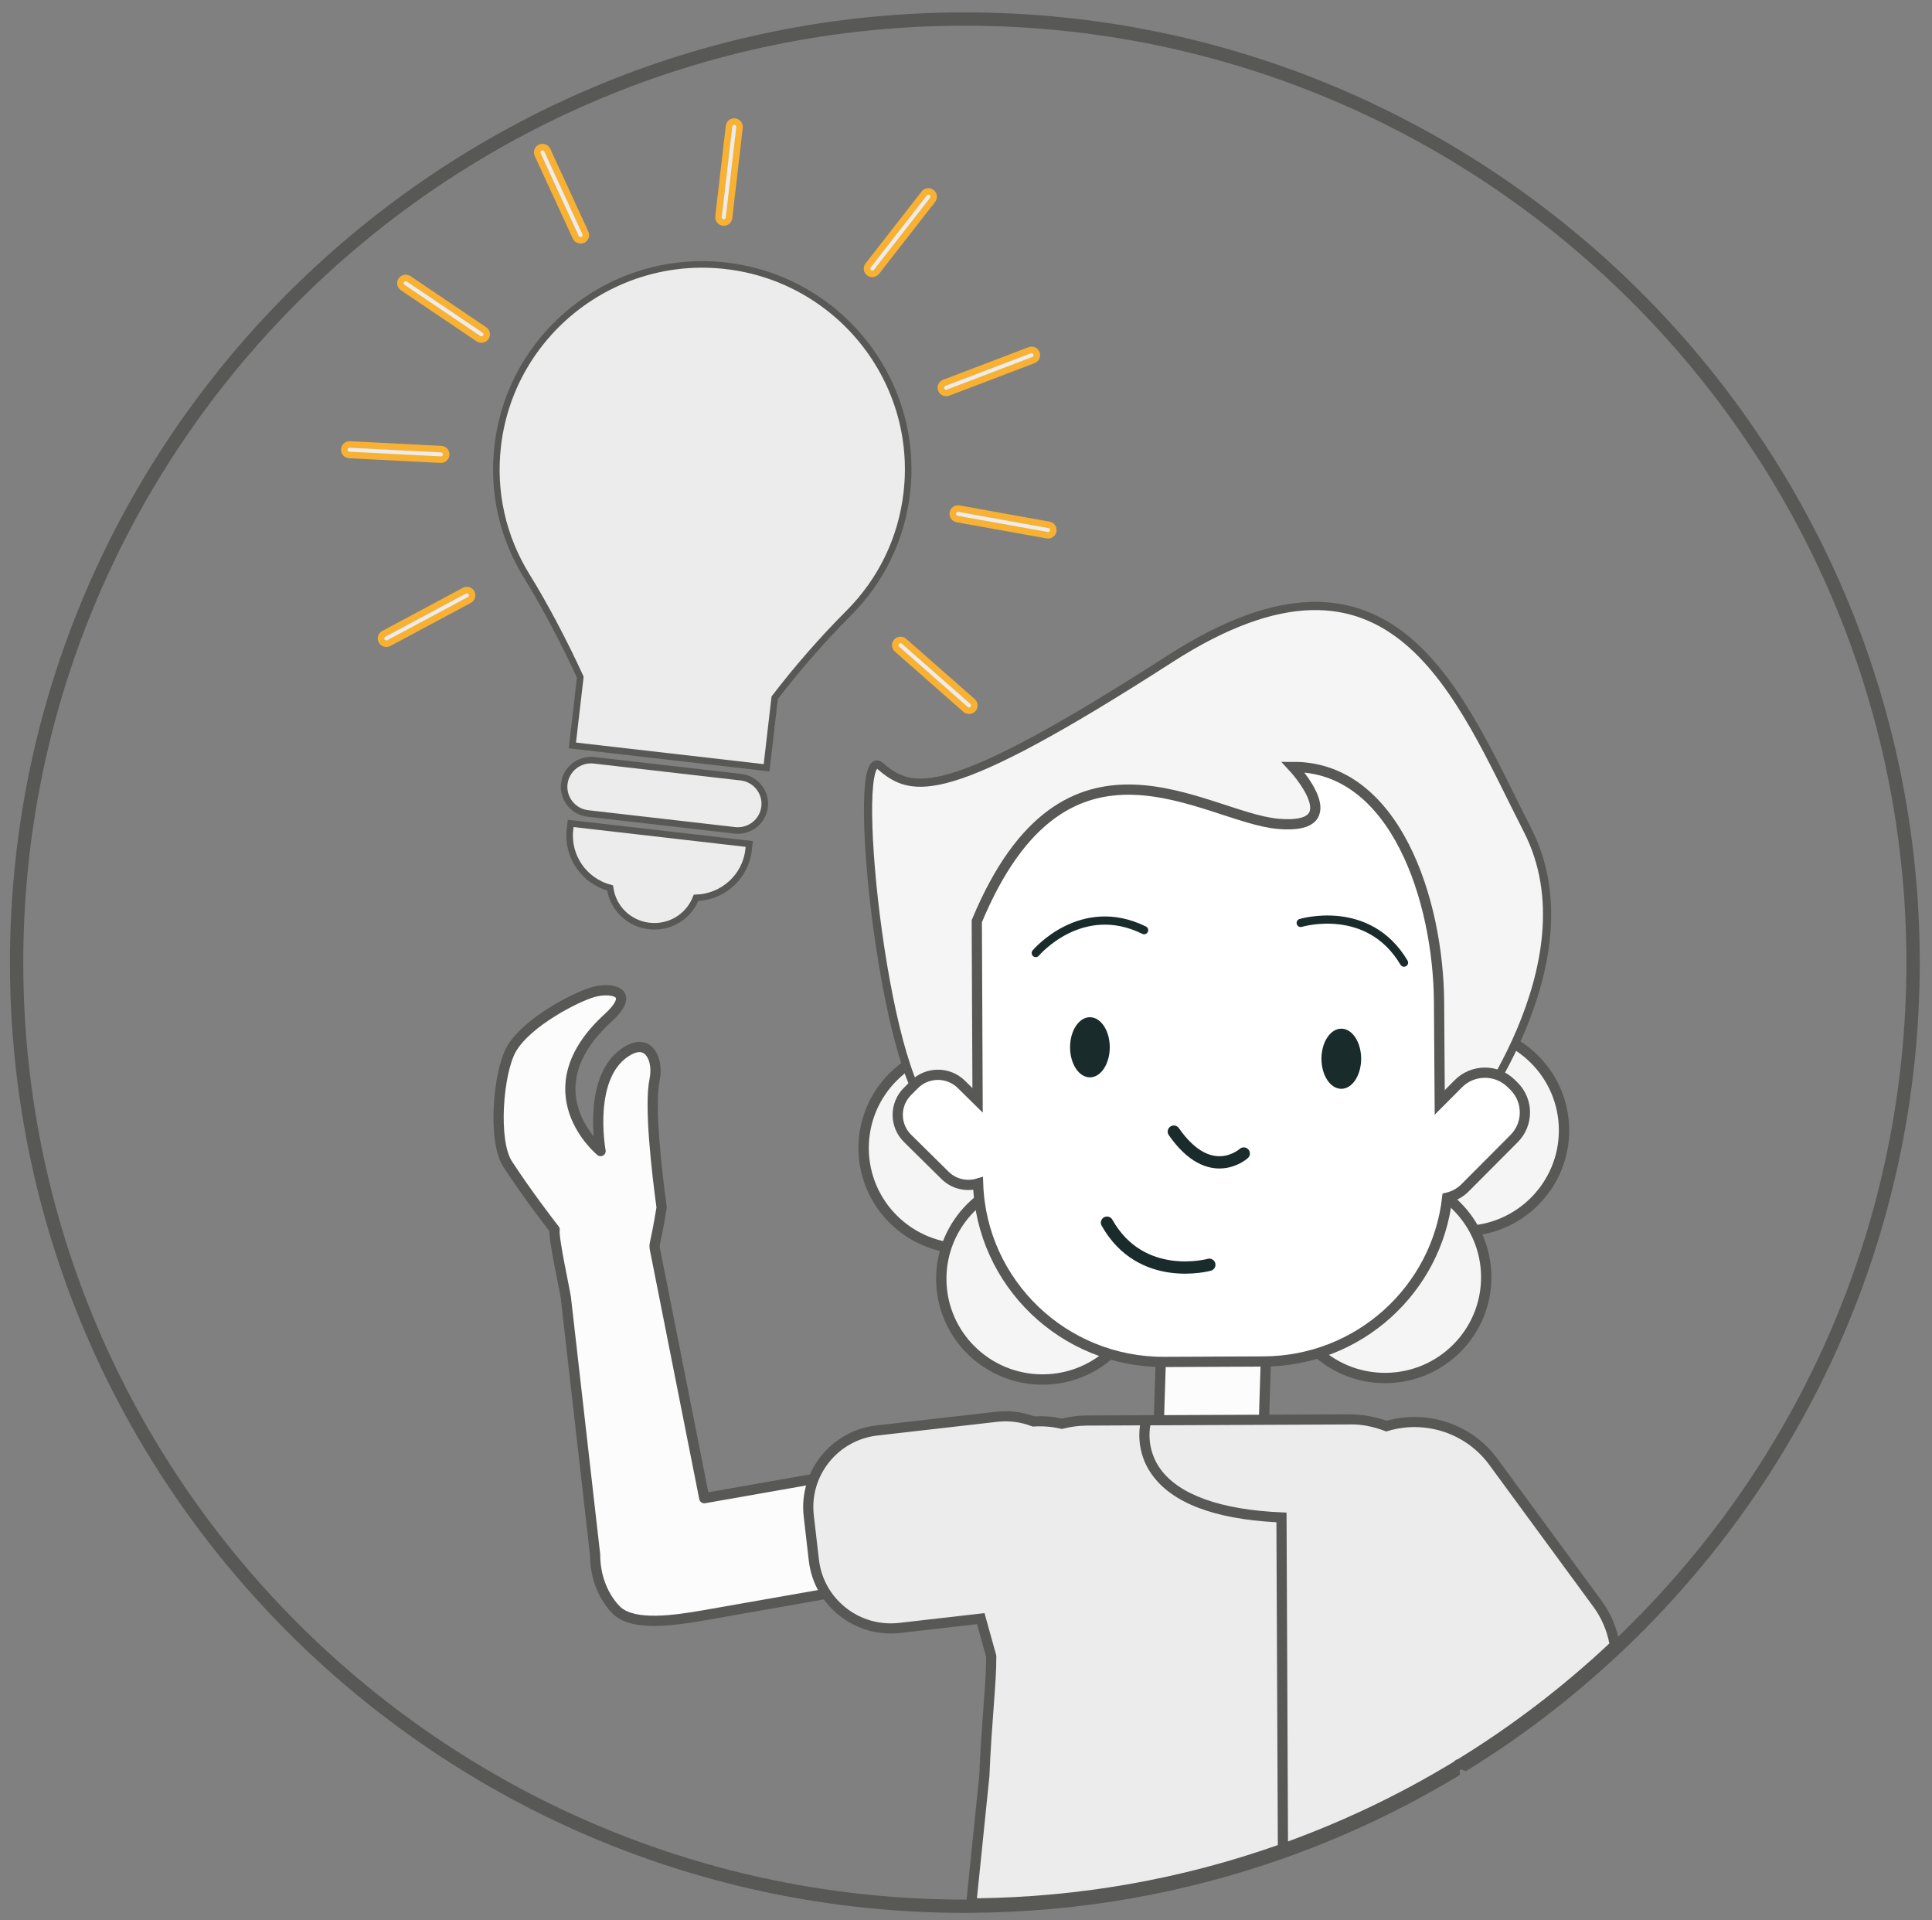 <?xml version="1.0" encoding="UTF-8"?>
<svg width="156px" height="155px" viewBox="0 0 156 155" version="1.1" xmlns="http://www.w3.org/2000/svg" xmlns:xlink="http://www.w3.org/1999/xlink">
    <rect x="0" y="0" width="156" height="155" fill="#808080" stroke="none"/>
    <!-- Generator: sketchtool 64 (101010) - https://sketch.com -->
    <title>C8BB5E81-B934-4A95-9598-B85949CD314F@1,5x</title>
    <desc>Created with sketchtool.</desc>
    <defs>
        <polygon id="path-1" points="0.803 0.402 1.205 0.402 1.205 0.803 0.803 0.803"></polygon>
    </defs>
    <g id="Modif" stroke="none" stroke-width="1" fill="none" fill-rule="evenodd">
        <g id="Bouton-Commander-supprimer" transform="translate(-342, -181)">
            <g id="V2-/-illustration-/-avatar-/-idée" transform="translate(342, 182)">
                <g id="Group-128">
                    <g id="Group-3" transform="translate(0, 152.625)">
                        <mask id="mask-2" fill="white">
                            <use xlink:href="#path-1"></use>
                        </mask>
                        <g id="Clip-2"></g>
                        <path d="" id="Fill-1" fill="#4A494A" mask="url(#mask-2)"></path>
                    </g>
                    <path d="M41.305,83.676 C42.572,81.496 46.521,79.476 47.913,79.086 C49.307,78.695 51.458,79.015 49.102,81.169 C42.617,87.098 48.494,91.926 48.494,91.926 C48.494,91.926 47.317,85.655 50.782,83.774 C52.481,82.852 53.167,84.673 52.86,86.135 C52.401,88.304 53.056,93.758 53.424,96.483 C52.875,99.809 52.807,99.312 52.875,99.809 L56.867,119.949 L77.376,116.343 C79.92,115.896 82.347,117.585 82.796,120.115 C83.245,122.646 81.548,125.06 79.004,125.506 L56.977,129.38 C54.434,129.827 51.277,130.279 49.879,129.09 C49.879,129.09 48.053,127.56 48.051,124.508 L45.69,103.757 C45.608,103.162 44.651,98.816 44.786,98.266 C44.242,97.567 42.514,95.316 40.983,92.965 C39.77,91.103 40.218,85.544 41.305,83.676" id="Fill-4" fill="#FCFCFC"></path>
                    <path d="M41.305,83.676 C42.572,81.496 46.521,79.476 47.913,79.086 C49.307,78.695 51.458,79.015 49.102,81.169 C42.617,87.098 48.494,91.926 48.494,91.926 C48.494,91.926 47.317,85.655 50.782,83.774 C52.481,82.852 53.167,84.673 52.86,86.135 C52.401,88.304 53.056,93.758 53.424,96.483 C52.875,99.809 52.807,99.312 52.875,99.809 L56.867,119.949 L77.376,116.343 C79.92,115.896 82.347,117.585 82.796,120.115 C83.245,122.646 81.548,125.06 79.004,125.506 L56.977,129.38 C54.434,129.827 51.277,130.279 49.879,129.09 C49.879,129.09 48.053,127.56 48.051,124.508 L45.69,103.757 C45.608,103.162 44.651,98.816 44.786,98.266 C44.242,97.567 42.514,95.316 40.983,92.965 C39.77,91.103 40.218,85.544 41.305,83.676 Z" id="Stroke-6" stroke="#585856" stroke-width="0.826" stroke-linecap="round" stroke-linejoin="round"></path>
                    <path d="M52.535,72.772 C51.45,72.648 50.598,71.883 50.322,70.873 L55.125,71.425 C54.624,72.346 53.62,72.897 52.535,72.772" id="Fill-8" fill="#EDECEC"></path>
                    <path d="M52.535,72.772 C51.45,72.648 50.598,71.883 50.322,70.873 L55.125,71.425 C54.624,72.346 53.62,72.897 52.535,72.772 Z" id="Stroke-10" stroke="#585856" stroke-width="0.529"></path>
                    <path d="M55.467,70.469 L55.362,70.856 C55.306,71.06 55.221,71.247 55.124,71.425 L50.322,70.873 C50.269,70.678 50.23,70.477 50.222,70.266 L50.208,69.865 L50.189,69.862 L55.48,70.47 L55.467,70.469 Z" id="Fill-12" fill="#EDECEC"></path>
                    <path d="M55.467,70.469 L55.362,70.856 C55.306,71.06 55.221,71.247 55.124,71.425 L50.322,70.873 C50.269,70.678 50.23,70.477 50.222,70.266 L50.208,69.865 L50.189,69.862 L55.48,70.47 L55.467,70.469 Z" id="Stroke-14" stroke="#585856" stroke-width="0.529"></path>
                    <path d="M55.467,70.469 L55.48,70.47 L55.529,70.476 L55.415,71.459 L55.124,71.425 C55.221,71.247 55.306,71.06 55.362,70.856 L55.467,70.469 Z" id="Fill-16" fill="#EDECEC"></path>
                    <path d="M55.467,70.469 L55.48,70.47 L55.529,70.476 L55.415,71.459 L55.124,71.425 C55.221,71.247 55.306,71.06 55.362,70.856 L55.467,70.469 Z" id="Stroke-18" stroke="#585856" stroke-width="0.529"></path>
                    <path d="M50.222,70.266 C50.23,70.477 50.269,70.678 50.322,70.873 L49.865,70.82 L49.979,69.838 L50.189,69.862 L50.207,69.865 L50.222,70.266 Z" id="Fill-20" fill="#EDECEC"></path>
                    <path d="M50.222,70.266 C50.23,70.477 50.269,70.678 50.322,70.873 L49.865,70.82 L49.979,69.838 L50.189,69.862 L50.207,69.865 L50.222,70.266 Z" id="Stroke-22" stroke="#585856" stroke-width="0.529"></path>
                    <path d="M58.498,21.439 C67.06,22.424 73.221,30.155 72.232,38.673 C71.828,42.163 70.295,45.325 67.803,47.819 C65.645,49.98 63.528,52.407 61.679,54.841 L61.597,54.948 L61.024,59.886 L47.318,58.31 L47.876,53.512 L47.819,53.386 C46.497,50.481 44.842,47.353 43.394,45.016 C41.538,42.022 40.771,38.595 41.177,35.104 C42.166,26.586 49.936,20.456 58.498,21.439" id="Fill-24" fill="#EDECEC"></path>
                    <path d="M58.498,21.439 C67.06,22.424 73.221,30.155 72.232,38.673 C71.828,42.163 70.295,45.325 67.803,47.819 C65.645,49.98 63.528,52.407 61.679,54.841 L61.597,54.948 L61.024,59.886 L47.318,58.31 L47.876,53.512 L47.819,53.386 C46.497,50.481 44.842,47.353 43.394,45.016 C41.538,42.022 40.771,38.595 41.177,35.104 C42.166,26.586 49.936,20.456 58.498,21.439 Z" id="Stroke-26" stroke="#585856" stroke-width="0.529"></path>
                    <path d="M59.829,61.742 C61.018,61.878 61.875,62.952 61.737,64.136 C61.599,65.319 60.52,66.171 59.331,66.034 L47.47,64.671 C46.281,64.535 45.425,63.46 45.562,62.276 C45.699,61.093 46.78,60.241 47.969,60.379 L59.829,61.742 Z" id="Fill-28" fill="#EDECEC"></path>
                    <path d="M59.829,61.742 C61.018,61.878 61.875,62.952 61.737,64.136 C61.599,65.319 60.52,66.171 59.331,66.034 L47.47,64.671 C46.281,64.535 45.425,63.46 45.562,62.276 C45.699,61.093 46.78,60.241 47.969,60.379 L59.829,61.742 Z" id="Stroke-30" stroke="#585856" stroke-width="0.529"></path>
                    <path d="M60.443,67.624 C60.193,69.791 58.364,71.422 56.2,71.485 C55.608,73.005 54.077,73.946 52.421,73.755 C50.764,73.564 49.488,72.302 49.262,70.688 C47.174,70.133 45.771,68.131 46.023,65.967 L46.08,65.475 L60.5,67.133 L60.443,67.624 Z" id="Fill-32" fill="#EDECEC"></path>
                    <path d="M60.443,67.624 C60.193,69.791 58.364,71.422 56.2,71.485 C55.608,73.005 54.077,73.946 52.421,73.755 C50.764,73.564 49.488,72.302 49.262,70.688 C47.174,70.133 45.771,68.131 46.023,65.967 L46.08,65.475 L60.5,67.133 L60.443,67.624 Z" id="Stroke-34" stroke="#585856" stroke-width="0.529"></path>
                    <path d="M58.611,20.457 C67.719,21.504 74.272,29.726 73.22,38.787 C72.789,42.499 71.16,45.864 68.508,48.517 C66.414,50.614 64.356,52.967 62.553,55.329 L61.898,60.982 L46.216,59.179 L46.856,53.67 C45.56,50.837 43.955,47.805 42.548,45.535 C40.574,42.351 39.758,38.705 40.19,34.991 C41.241,25.93 49.506,19.41 58.611,20.457" id="Fill-36" fill="#EDECEC"></path>
                    <path d="M58.611,20.457 C67.719,21.504 74.272,29.726 73.22,38.787 C72.789,42.499 71.16,45.864 68.508,48.517 C66.414,50.614 64.356,52.967 62.553,55.329 L61.898,60.982 L46.216,59.179 L46.856,53.67 C45.56,50.837 43.955,47.805 42.548,45.535 C40.574,42.351 39.758,38.705 40.19,34.991 C41.241,25.93 49.506,19.41 58.611,20.457 Z" id="Stroke-38" stroke="#585856" stroke-width="0.529"></path>
                    <path d="M58.018,16.49 L58.867,9.19 C58.893,8.957 59.105,8.79 59.339,8.818 C59.572,8.844 59.74,9.055 59.712,9.288 L58.865,16.588 C58.838,16.82 58.627,16.987 58.393,16.96 C58.159,16.933 57.992,16.723 58.018,16.49" id="Fill-40" fill="#EDECEC"></path>
                    <path d="M58.018,16.49 L58.867,9.19 C58.893,8.957 59.105,8.79 59.339,8.818 C59.572,8.844 59.74,9.055 59.712,9.288 L58.865,16.588 C58.838,16.82 58.627,16.987 58.393,16.96 C58.159,16.933 57.992,16.723 58.018,16.49 Z" id="Stroke-42" stroke="#F8B133" stroke-width="0.529"></path>
                    <path d="M44.19,11.123 L47.267,17.803 C47.366,18.016 47.272,18.267 47.058,18.365 C46.984,18.398 46.907,18.41 46.832,18.401 C46.688,18.385 46.557,18.296 46.493,18.157 L43.415,11.476 C43.317,11.264 43.411,11.011 43.625,10.914 C43.839,10.816 44.092,10.91 44.19,11.123" id="Fill-44" fill="#EDECEC"></path>
                    <path d="M44.19,11.123 L47.267,17.803 C47.366,18.016 47.272,18.267 47.058,18.365 C46.984,18.398 46.907,18.41 46.832,18.401 C46.688,18.385 46.557,18.296 46.493,18.157 L43.415,11.476 C43.317,11.264 43.411,11.011 43.625,10.914 C43.839,10.816 44.092,10.91 44.19,11.123 Z" id="Stroke-46" stroke="#F8B133" stroke-width="0.529"></path>
                    <path d="M32.999,21.512 L39.111,25.638 C39.307,25.769 39.356,26.033 39.225,26.226 C39.132,26.362 38.975,26.427 38.822,26.41 C38.756,26.402 38.691,26.379 38.633,26.34 L32.52,22.214 C32.325,22.082 32.275,21.819 32.407,21.625 C32.54,21.431 32.804,21.38 32.999,21.512" id="Fill-48" fill="#EDECEC"></path>
                    <path d="M32.999,21.512 L39.111,25.638 C39.307,25.769 39.356,26.033 39.225,26.226 C39.132,26.362 38.975,26.427 38.822,26.41 C38.756,26.402 38.691,26.379 38.633,26.34 L32.52,22.214 C32.325,22.082 32.275,21.819 32.407,21.625 C32.54,21.431 32.804,21.38 32.999,21.512 Z" id="Stroke-50" stroke="#F8B133" stroke-width="0.529"></path>
                    <path d="M35.625,35.259 C35.861,35.273 36.042,35.471 36.029,35.704 C36.017,35.939 35.816,36.118 35.581,36.107 L28.206,35.73 C28.196,35.729 28.186,35.728 28.178,35.728 C27.956,35.702 27.79,35.51 27.802,35.285 C27.813,35.051 28.014,34.871 28.248,34.884 L35.625,35.259 Z" id="Fill-52" fill="#EDECEC"></path>
                    <path d="M35.625,35.259 C35.861,35.273 36.042,35.471 36.029,35.704 C36.017,35.939 35.816,36.118 35.581,36.107 L28.206,35.73 C28.196,35.729 28.186,35.728 28.178,35.728 C27.956,35.702 27.79,35.51 27.802,35.285 C27.813,35.051 28.014,34.871 28.248,34.884 L35.625,35.259 Z" id="Stroke-54" stroke="#F8B133" stroke-width="0.529"></path>
                    <path d="M38.07,46.862 C38.182,47.069 38.104,47.326 37.897,47.436 L31.393,50.918 C31.313,50.961 31.226,50.976 31.142,50.966 C31.008,50.951 30.885,50.873 30.816,50.745 C30.704,50.54 30.782,50.283 30.989,50.172 L37.493,46.689 C37.701,46.579 37.958,46.656 38.07,46.862" id="Fill-56" fill="#EDECEC"></path>
                    <path d="M38.07,46.862 C38.182,47.069 38.104,47.326 37.897,47.436 L31.393,50.918 C31.313,50.961 31.226,50.976 31.142,50.966 C31.008,50.951 30.885,50.873 30.816,50.745 C30.704,50.54 30.782,50.283 30.989,50.172 L37.493,46.689 C37.701,46.579 37.958,46.656 38.07,46.862 Z" id="Stroke-58" stroke="#F8B133" stroke-width="0.529"></path>
                    <path d="M70.174,21.022 C69.989,20.878 69.955,20.612 70.099,20.427 L74.626,14.621 C74.771,14.436 75.038,14.402 75.224,14.546 C75.41,14.689 75.444,14.956 75.3,15.141 L70.772,20.946 C70.678,21.068 70.529,21.125 70.386,21.108 C70.311,21.1 70.238,21.072 70.174,21.022" id="Fill-60" fill="#EDECEC"></path>
                    <path d="M70.174,21.022 C69.989,20.878 69.955,20.612 70.099,20.427 L74.626,14.621 C74.771,14.436 75.038,14.402 75.224,14.546 C75.41,14.689 75.444,14.956 75.3,15.141 L70.772,20.946 C70.678,21.068 70.529,21.125 70.386,21.108 C70.311,21.1 70.238,21.072 70.174,21.022 Z" id="Stroke-62" stroke="#F8B133" stroke-width="0.529"></path>
                    <path d="M76.55,30.698 C76.484,30.723 76.415,30.731 76.35,30.723 C76.197,30.706 76.059,30.606 75.999,30.453 C75.916,30.235 76.026,29.989 76.245,29.906 L83.142,27.276 C83.361,27.191 83.608,27.301 83.692,27.519 C83.777,27.738 83.667,27.983 83.447,28.067 L76.55,30.698 Z" id="Fill-64" fill="#EDECEC"></path>
                    <path d="M76.55,30.698 C76.484,30.723 76.415,30.731 76.35,30.723 C76.197,30.706 76.059,30.606 75.999,30.453 C75.916,30.235 76.026,29.989 76.245,29.906 L83.142,27.276 C83.361,27.191 83.608,27.301 83.692,27.519 C83.777,27.738 83.667,27.983 83.447,28.067 L76.55,30.698 Z" id="Stroke-66" stroke="#F8B133" stroke-width="0.529"></path>
                    <path d="M84.552,42.206 L77.283,40.9 C77.051,40.858 76.898,40.637 76.939,40.406 C76.981,40.176 77.202,40.023 77.435,40.064 L84.703,41.372 C84.935,41.414 85.088,41.634 85.046,41.864 C85.006,42.086 84.801,42.236 84.578,42.21 C84.569,42.209 84.56,42.208 84.552,42.206" id="Fill-68" fill="#EDECEC"></path>
                    <path d="M84.552,42.206 L77.283,40.9 C77.051,40.858 76.898,40.637 76.939,40.406 C76.981,40.176 77.202,40.023 77.435,40.064 L84.703,41.372 C84.935,41.414 85.088,41.634 85.046,41.864 C85.006,42.086 84.801,42.236 84.578,42.21 C84.569,42.209 84.56,42.208 84.552,42.206 Z" id="Stroke-70" stroke="#F8B133" stroke-width="0.529"></path>
                    <path d="M77.967,56.271 L72.432,51.405 C72.256,51.251 72.239,50.983 72.396,50.807 C72.551,50.632 72.82,50.616 72.997,50.77 L78.531,55.636 C78.708,55.791 78.724,56.058 78.568,56.234 C78.473,56.342 78.334,56.39 78.2,56.375 C78.117,56.365 78.035,56.331 77.967,56.271" id="Fill-72" fill="#EDECEC"></path>
                    <path d="M77.967,56.271 L72.432,51.405 C72.256,51.251 72.239,50.983 72.396,50.807 C72.551,50.632 72.82,50.616 72.997,50.77 L78.531,55.636 C78.708,55.791 78.724,56.058 78.568,56.234 C78.473,56.342 78.334,56.39 78.2,56.375 C78.117,56.365 78.035,56.331 77.967,56.271 Z" id="Stroke-74" stroke="#F8B133" stroke-width="0.529"></path>
                    <path d="M95.239,128.933 C95.242,129.687 95.859,130.296 96.618,130.292 C97.376,130.289 97.988,129.675 97.985,128.92 C97.982,128.166 97.364,127.557 96.606,127.561 C95.848,127.563 95.235,128.178 95.239,128.933" id="Fill-76" fill="#585856"></path>
                    <path d="M102.568,113.95 L109.732,113.919 C109.732,113.919 107.21,121.444 104.048,121.899 L103.803,120.961 C103.803,120.961 102.155,121.079 100.488,120.81 C98.822,120.541 94.707,119.399 93.979,117.965 C93.25,116.532 92.937,117.089 92.746,115.374 C92.554,113.659 92.74,113.992 92.74,113.992 L93.239,113.964 C93.239,113.964 95.005,117.754 97.575,117.929 C100.143,118.104 101.918,117.544 102.568,113.95" id="Fill-78" fill="#D7D7D7"></path>
                    <path d="M109.943,90.291 C109.962,94.781 113.638,98.405 118.151,98.386 C122.665,98.366 126.307,94.709 126.288,90.219 C126.268,85.728 122.593,82.105 118.079,82.124 C113.566,82.143 109.923,85.8 109.943,90.291" id="Fill-80" fill="#F5F5F5"></path>
                    <path d="M109.943,90.291 C109.962,94.781 113.638,98.405 118.151,98.386 C122.665,98.366 126.307,94.709 126.288,90.219 C126.268,85.728 122.593,82.105 118.079,82.124 C113.566,82.143 109.923,85.8 109.943,90.291 Z" id="Stroke-82" stroke="#585856" stroke-width="0.834" stroke-linecap="round" stroke-linejoin="round"></path>
                    <path d="M69.734,91.714 C69.753,96.205 73.429,99.829 77.943,99.81 C82.456,99.789 86.099,96.133 86.079,91.643 C86.059,87.153 82.384,83.528 77.87,83.547 C73.357,83.567 69.715,87.224 69.734,91.714" id="Fill-84" fill="#F5F5F5"></path>
                    <path d="M69.734,91.714 C69.753,96.205 73.429,99.829 77.943,99.81 C82.456,99.789 86.099,96.133 86.079,91.643 C86.059,87.153 82.384,83.528 77.87,83.547 C73.357,83.567 69.715,87.224 69.734,91.714 Z" id="Stroke-86" stroke="#585856" stroke-width="0.834" stroke-linecap="round" stroke-linejoin="round"></path>
                    <path d="M76.004,102.273 C76.024,106.763 79.7,110.387 84.213,110.368 C88.726,110.348 92.369,106.691 92.349,102.201 C92.329,97.71 88.654,94.087 84.141,94.106 C79.628,94.125 75.985,97.782 76.004,102.273" id="Fill-88" fill="#F5F5F5"></path>
                    <path d="M76.004,102.273 C76.024,106.763 79.7,110.387 84.213,110.368 C88.726,110.348 92.369,106.691 92.349,102.201 C92.329,97.71 88.654,94.087 84.141,94.106 C79.628,94.125 75.985,97.782 76.004,102.273 Z" id="Stroke-90" stroke="#585856" stroke-width="0.834" stroke-linecap="round" stroke-linejoin="round"></path>
                    <path d="M103.661,102.152 C103.681,106.642 107.357,110.266 111.869,110.247 C116.383,110.227 120.026,106.57 120.006,102.08 C119.986,97.59 116.311,93.965 111.798,93.985 C107.284,94.005 103.641,97.661 103.661,102.152" id="Fill-92" fill="#F5F5F5"></path>
                    <path d="M103.661,102.152 C103.681,106.642 107.357,110.266 111.869,110.247 C116.383,110.227 120.026,106.57 120.006,102.08 C119.986,97.59 116.311,93.965 111.798,93.985 C107.284,94.005 103.641,97.661 103.661,102.152 Z" id="Stroke-94" stroke="#585856" stroke-width="0.834" stroke-linecap="round" stroke-linejoin="round"></path>
                    <path d="M93.581,113.472 L93.764,107.691 C93.837,105.377 95.744,103.619 98.022,103.766 L98.236,103.78 C100.515,103.927 102.302,105.923 102.23,108.237 L102.047,114.018 C101.973,116.333 100.066,118.09 97.788,117.943 L97.575,117.929 C95.296,117.782 93.508,115.786 93.581,113.472" id="Fill-96" fill="#FCFCFC"></path>
                    <path d="M93.581,113.472 L93.764,107.691 C93.837,105.377 95.744,103.619 98.022,103.766 L98.236,103.78 C100.515,103.927 102.302,105.923 102.23,108.237 L102.047,114.018 C101.973,116.333 100.066,118.09 97.788,117.943 L97.575,117.929 C95.296,117.782 93.508,115.786 93.581,113.472 Z" id="Stroke-98" stroke="#585856" stroke-width="0.826"></path>
                    <g id="Group-103" transform="translate(69.87, 47.418)">
                        <path d="M29.718,33.345 C32.451,37.385 48.225,42.906 48.225,42.906 C48.225,42.906 58.993,29.388 53.476,18.605 C47.958,7.823 42.686,-6.865 24.598,4.772 C6.509,16.409 3.79,15.671 1.215,13.431 C-1.359,11.19 1.425,38.664 5.412,41.459 L9.4,44.255 L9.336,29.79 C9.336,29.79 11.751,24.875 23.849,26.089" id="Fill-100" fill="#F5F5F5"></path>
                        <path d="M29.718,33.345 C32.451,37.385 48.225,42.906 48.225,42.906 C48.225,42.906 58.993,29.388 53.476,18.605 C47.958,7.823 42.686,-6.865 24.598,4.772 C6.509,16.409 3.79,15.671 1.215,13.431 C-1.359,11.19 1.425,38.664 5.412,41.459 L9.4,44.255 L9.336,29.79 C9.336,29.79 11.751,24.875 23.849,26.089" id="Stroke-102" stroke="#585856" stroke-width="0.661" stroke-linecap="round" stroke-linejoin="round"></path>
                    </g>
                    <path d="M73.266,87.121 L73.825,86.56 C74.87,85.511 76.573,85.503 77.627,86.543 L78.936,87.834 L78.871,73.369 C86.081,56.039 97.296,65.007 103.226,65.511 C109.156,66.016 104.403,60.916 104.403,60.916 C112.673,60.88 116.159,71.725 116.196,79.954 L116.252,87.999 L117.76,86.485 C118.932,85.31 120.841,85.301 122.024,86.467 L122.237,86.677 C123.419,87.843 123.428,89.743 122.255,90.919 L118.293,94.896 C117.884,95.307 117.383,95.566 116.855,95.692 C116.02,103.103 109.721,108.879 102.043,108.913 L94.004,108.949 C85.879,108.984 79.24,102.572 78.976,94.543 C78.064,94.814 77.037,94.606 76.313,93.892 L73.283,90.903 C72.229,89.864 72.221,88.17 73.266,87.121" id="Fill-104" fill="#FFFFFF"></path>
                    <path d="M73.266,87.121 L73.825,86.56 C74.87,85.511 76.573,85.503 77.627,86.543 L78.936,87.834 L78.871,73.369 C86.081,56.039 97.296,65.007 103.226,65.511 C109.156,66.016 104.403,60.916 104.403,60.916 C112.673,60.88 116.159,71.725 116.196,79.954 L116.252,87.999 L117.76,86.485 C118.932,85.31 120.841,85.301 122.024,86.467 L122.237,86.677 C123.419,87.843 123.428,89.743 122.255,90.919 L118.293,94.896 C117.884,95.307 117.383,95.566 116.855,95.692 C116.02,103.103 109.721,108.879 102.043,108.913 L94.004,108.949 C85.879,108.984 79.24,102.572 78.976,94.543 C78.064,94.814 77.037,94.606 76.313,93.892 L73.283,90.903 C72.229,89.864 72.221,88.17 73.266,87.121 Z" id="Stroke-106" stroke="#585856" stroke-width="0.826"></path>
                    <path d="M97.648,101.105 C97.648,101.105 92.158,102.632 89.384,97.706" id="Stroke-108" stroke="#192B2A" stroke-width="0.991" stroke-linecap="round" stroke-linejoin="round"></path>
                    <path d="M83.632,75.939 C83.632,75.939 87.291,71.59 92.38,74.092" id="Stroke-110" stroke="#192B2A" stroke-width="0.661" stroke-linecap="round" stroke-linejoin="round"></path>
                    <path d="M105.025,73.509 C105.025,73.509 110.478,71.855 113.368,76.714" id="Stroke-112" stroke="#192B2A" stroke-width="0.661" stroke-linecap="round" stroke-linejoin="round"></path>
                    <path d="M100.428,92.123 C100.428,92.123 97.725,94.587 94.781,90.357" id="Stroke-114" stroke="#192B2A" stroke-width="0.991" stroke-linecap="round" stroke-linejoin="round"></path>
                    <path d="M109.404,81.486 C109.406,81.796 109.631,82.045 109.906,82.045 C110.182,82.043 110.404,81.792 110.403,81.482 C110.402,81.172 110.177,80.923 109.901,80.924 C109.625,80.925 109.403,81.177 109.404,81.486" id="Fill-116" fill="#FFFFFF"></path>
                    <path d="M106.701,84.473 C106.701,85.813 107.419,86.9 108.304,86.9 C109.189,86.9 109.906,85.813 109.906,84.473 C109.906,83.131 109.189,82.045 108.304,82.045 C107.419,82.045 106.701,83.131 106.701,84.473" id="Fill-118" fill="#192B2A"></path>
                    <path d="M86.403,83.547 C86.403,84.889 87.12,85.975 88.005,85.975 C88.89,85.975 89.608,84.889 89.608,83.547 C89.608,82.207 88.89,81.12 88.005,81.12 C87.12,81.12 86.403,82.207 86.403,83.547" id="Fill-120" fill="#192B2A"></path>
                    <path d="M117.586,141.581 L117.503,141.632 C113.134,144.28 108.476,146.5 103.592,148.241 L103.474,121.503 C90.284,120.944 92.554,113.659 92.554,113.659 C92.554,113.659 90.284,120.944 103.474,121.503 L103.592,148.241 C95.717,151.049 87.248,152.603 78.429,152.662 L79.481,142.359 C79.666,137.858 80.057,134.8 80.037,132.704 L79.192,129.673 L72.647,130.422 C69.214,130.815 66.11,128.364 65.715,124.947 L65.303,121.38 C64.909,117.963 67.373,114.876 70.806,114.483 L80.484,113.377 C81.525,113.258 82.533,113.404 83.448,113.756 C84.209,113.707 84.981,113.765 85.739,113.941 C86.383,113.779 87.055,113.684 87.751,113.68 L108.949,113.588 C110.007,113.583 111.015,113.781 111.95,114.132 C115.06,113.199 118.555,114.248 120.579,117.008 L128.987,128.471 C129.74,129.498 130.198,130.647 130.39,131.822 C126.555,135.44 122.343,138.664 117.82,141.435 C117.702,141.384 117.702,141.639 117.586,141.581" id="Fill-122" fill="#EDECEC"></path>
                    <path d="M117.416,141.205 L117.287,141.285 C113.092,143.827 108.624,145.97 104,147.659 L103.882,121.111 L103.491,121.094 C98.559,120.885 95.164,119.663 93.674,117.559 C92.98,116.579 92.816,115.58 92.816,114.855 C92.816,114.527 92.849,114.255 92.883,114.067 L108.951,113.996 C109.92,113.964 110.877,114.166 111.804,114.515 L111.935,114.564 L112.068,114.524 C115.097,113.616 118.384,114.709 120.247,117.249 L128.655,128.712 C129.305,129.597 129.738,130.594 129.947,131.676 C126.199,135.191 122.081,138.336 117.701,141.027 C117.609,141.044 117.507,141.093 117.416,141.205 L117.416,141.205 Z M103.179,147.953 C95.382,150.7 87.214,152.145 78.883,152.249 L79.89,142.4 C79.98,140.218 80.114,138.426 80.232,136.844 C80.358,135.147 80.457,133.806 80.448,132.7 L80.432,132.595 L79.494,129.227 L72.6,130.016 C71.048,130.192 69.519,129.759 68.297,128.793 C67.073,127.826 66.302,126.444 66.124,124.901 L65.711,121.332 C65.533,119.789 65.97,118.269 66.941,117.051 C67.912,115.834 69.301,115.067 70.853,114.889 L80.53,113.782 C81.48,113.674 82.409,113.794 83.3,114.137 L83.385,114.169 L83.474,114.163 C84.212,114.117 84.943,114.175 85.645,114.338 L85.743,114.361 L85.839,114.337 C86.486,114.175 87.131,114.092 87.752,114.088 L92.05,114.07 C92.019,114.283 91.993,114.551 91.993,114.859 C91.993,115.716 92.188,116.881 93.003,118.03 C94.627,120.323 98.01,121.622 103.064,121.892 L103.179,147.953 Z M77.974,153.074 L78.432,153.071 C86.914,153.014 95.239,151.583 103.184,148.818 L103.184,148.82 L103.712,148.633 C103.718,148.63 103.724,148.629 103.731,148.626 L104.004,148.528 C108.771,146.808 113.379,144.609 117.701,141.991 C117.797,141.975 117.901,141.925 117.995,141.808 L118.035,141.783 C122.56,139.011 126.812,135.759 130.672,132.118 L130.831,131.97 L130.795,131.755 C130.583,130.464 130.086,129.278 129.319,128.23 L120.911,116.767 C118.871,113.986 115.291,112.767 111.965,113.702 C110.984,113.35 109.952,113.183 108.948,113.179 L87.75,113.271 C87.092,113.274 86.415,113.358 85.735,113.521 C85.013,113.362 84.269,113.302 83.512,113.342 C82.532,112.981 81.47,112.852 80.437,112.971 L70.759,114.077 C67.106,114.495 64.476,117.792 64.895,121.426 L65.307,124.994 C65.511,126.754 66.392,128.331 67.786,129.433 C69.181,130.534 70.924,131.029 72.694,130.828 L78.891,130.119 L79.626,132.762 C79.632,133.823 79.535,135.132 79.413,136.783 C79.294,138.372 79.16,140.172 79.071,142.343 L77.974,153.074 Z" id="Fill-124" fill="#585856"></path>
                    <path d="M77.906,0.315 C120.248,0.315 154.695,34.588 154.695,76.714 C154.695,98.631 145.368,118.42 130.459,132.364 C126.744,135.839 122.684,138.949 118.333,141.639 C118.16,141.578 117.989,141.51 117.82,141.435 C122.342,138.664 126.555,135.439 130.39,131.822 C145.075,117.971 154.249,98.388 154.249,76.714 C154.249,34.832 120.001,0.759 77.906,0.759 C35.811,0.759 1.564,34.832 1.564,76.714 C1.564,118.596 35.811,152.669 77.906,152.669 C78.081,152.669 78.255,152.663 78.428,152.662 C87.248,152.603 95.717,151.049 103.591,148.241 C108.476,146.499 113.134,144.28 117.504,141.632 L117.553,142.12 C113.166,144.761 108.494,146.976 103.594,148.711 C95.7,151.508 87.217,153.054 78.383,153.107 C78.224,153.108 78.065,153.113 77.906,153.113 C35.565,153.113 1.119,118.84 1.119,76.714 C1.119,34.588 35.565,0.315 77.906,0.315 Z" id="Stroke-126" stroke="#585856" stroke-width="0.63"></path>
                </g>
            </g>
        </g>
    </g>
</svg>